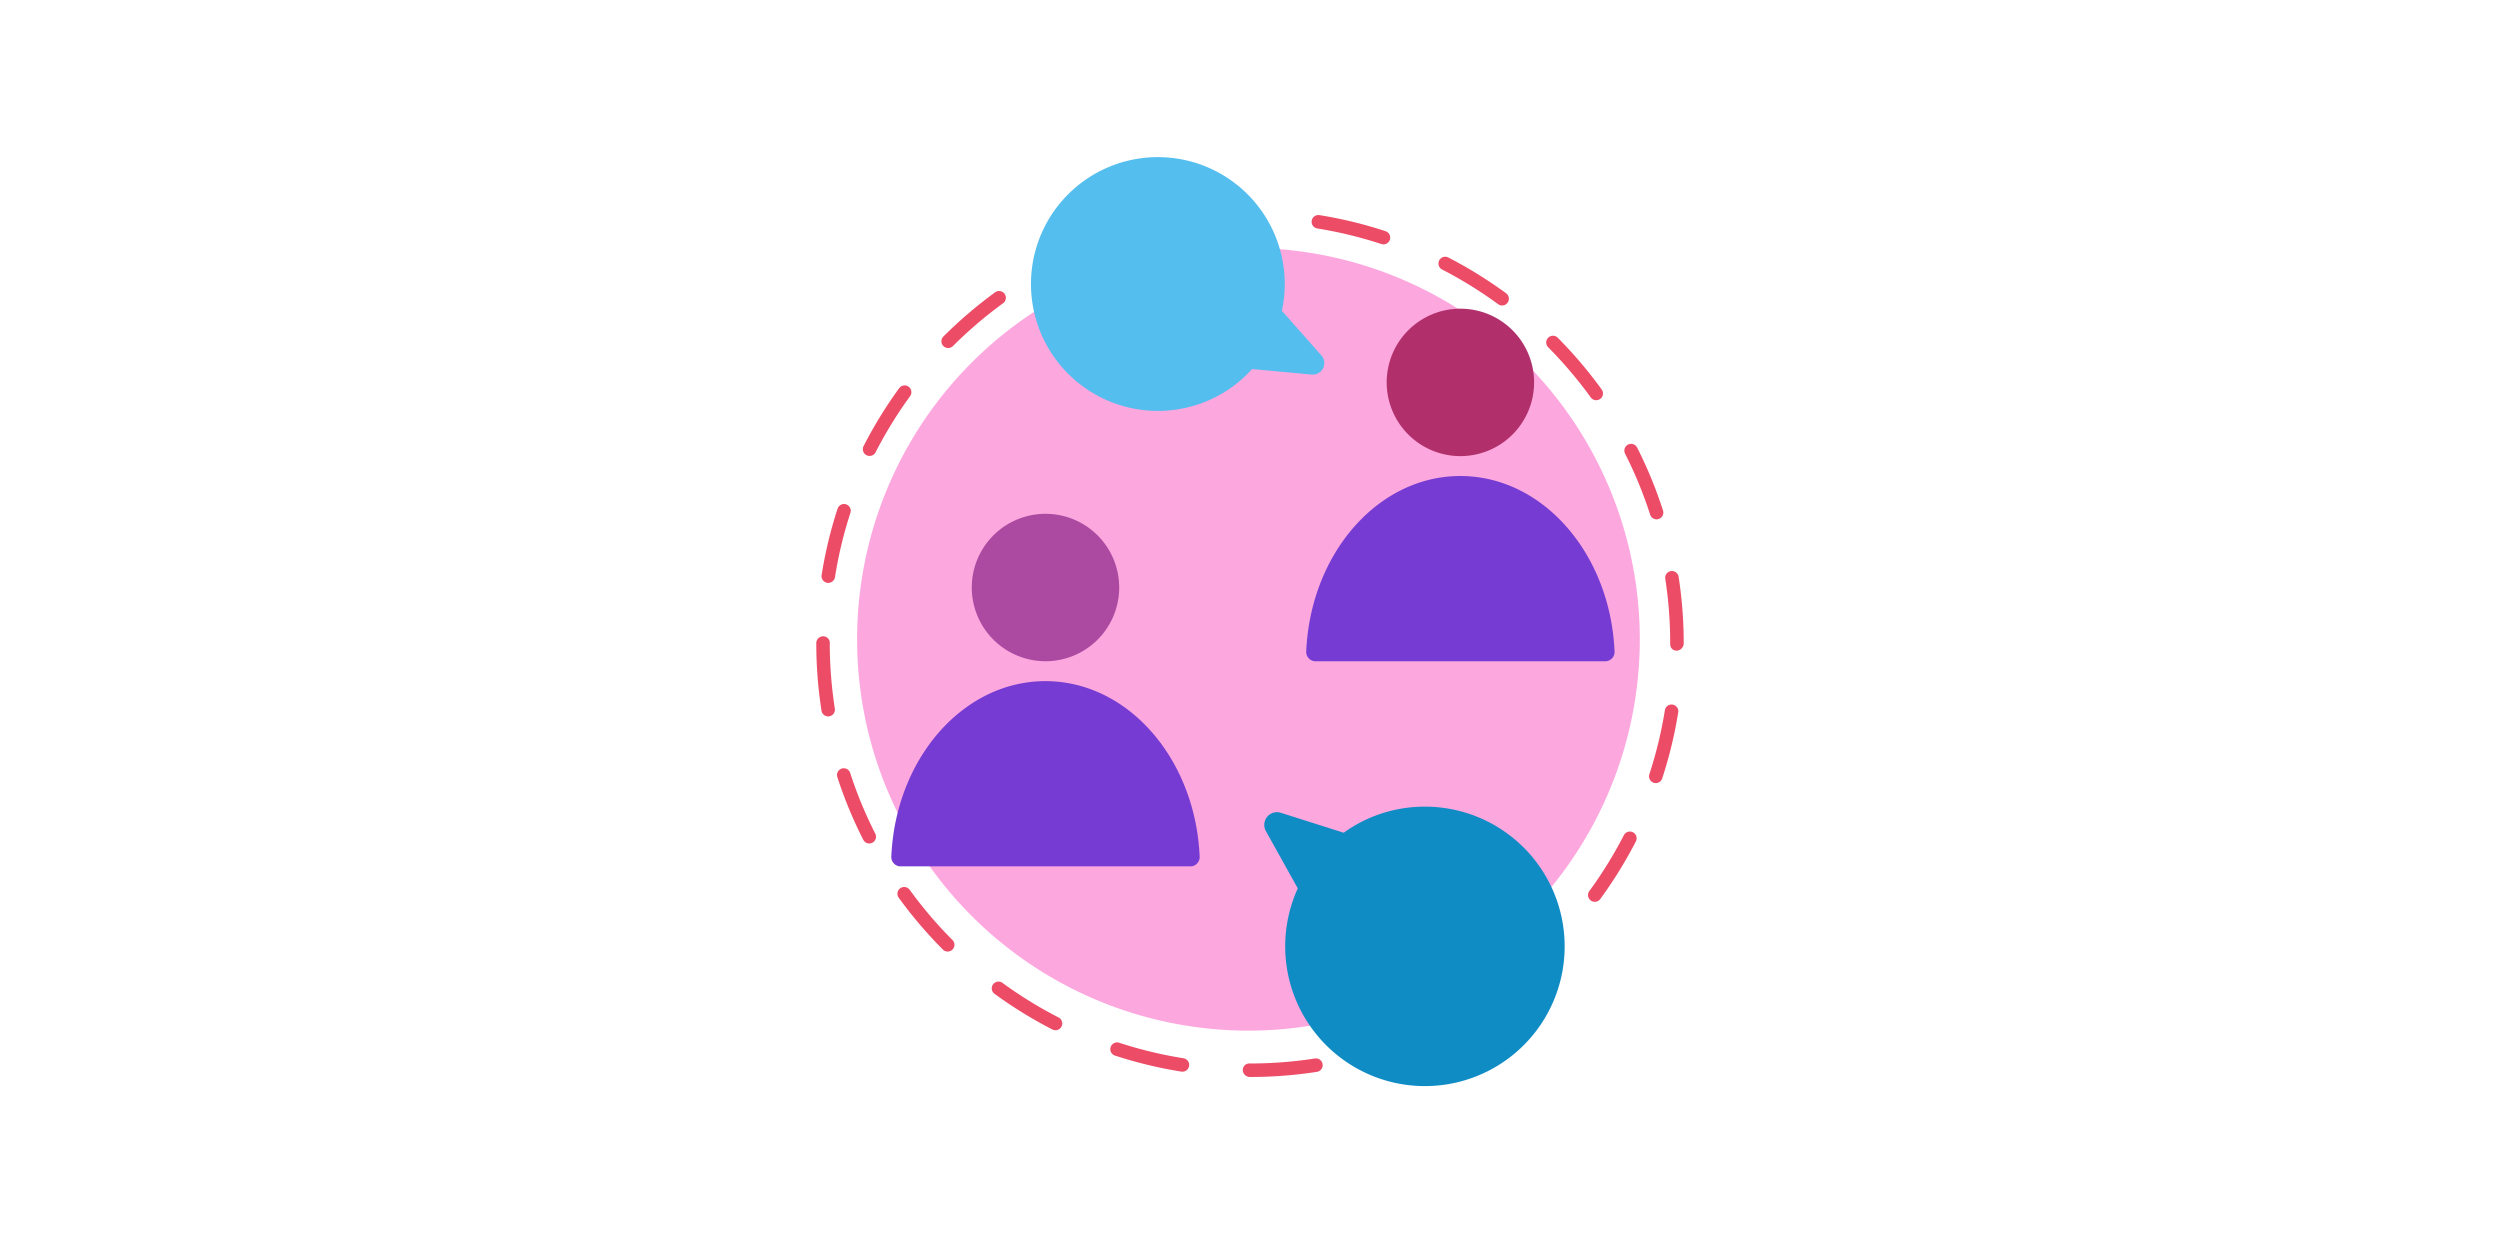 <svg data-tags="dashboard thumbnails,listening" xmlns="http://www.w3.org/2000/svg" viewBox="0 0 185 92"><path d="M92.495 79.698a.525.525 0 0 1-.528-.5.476.476 0 0 1 .47-.5h.058a31.372 31.372 0 0 0 4.805-.37.5.5 0 0 1 .154.989 32.398 32.398 0 0 1-4.959.38Zm-4.996-.393a.54.54 0 0 1-.08-.006 32.035 32.035 0 0 1-4.893-1.18.5.5 0 1 1 .31-.95 31.02 31.02 0 0 0 4.74 1.142.5.5 0 0 1-.077.994Zm14.7-1.126a.5.5 0 0 1-.153-.975 31.16 31.16 0 0 0 4.51-1.86.5.5 0 0 1 .454.892 32.222 32.222 0 0 1-4.657 1.919.493.493 0 0 1-.154.024Zm-24.093-1.941a.504.504 0 0 1-.228-.055 32.312 32.312 0 0 1-4.283-2.64.5.5 0 0 1 .59-.808 31.114 31.114 0 0 0 4.15 2.558.5.5 0 0 1-.229.945Zm32.906-2.532a.5.5 0 0 1-.293-.906 31.314 31.314 0 0 0 3.714-3.16.5.5 0 1 1 .705.708 32.319 32.319 0 0 1-3.833 3.263.499.499 0 0 1-.293.095Zm-40.883-3.291a.498.498 0 0 1-.354-.147 32.296 32.296 0 0 1-3.265-3.83.5.5 0 1 1 .808-.589 31.318 31.318 0 0 0 3.164 3.712.5.5 0 0 1-.353.854Zm47.885-3.68a.5.5 0 0 1-.404-.795 31.517 31.517 0 0 0 2.563-4.147.5.5 0 0 1 .889.457 32.32 32.32 0 0 1-2.645 4.28.5.5 0 0 1-.403.205Zm-53.688-4.318a.498.498 0 0 1-.445-.274 31.92 31.92 0 0 1-1.924-4.656.5.5 0 0 1 .951-.307 31.004 31.004 0 0 0 1.863 4.51.499.499 0 0 1-.218.672.493.493 0 0 1-.227.055Zm58.202-4.468a.5.5 0 0 1-.475-.655 30.965 30.965 0 0 0 1.148-4.739.5.5 0 0 1 .988.159 32.187 32.187 0 0 1-1.185 4.89.501.501 0 0 1-.476.345Zm-61.244-4.936a.5.5 0 0 1-.493-.423 32.523 32.523 0 0 1-.386-4.993.511.511 0 0 1 .5-.512.49.49 0 0 1 .501.488c0 .018-.002.061-.004.08a31.705 31.705 0 0 0 .377 4.783.501.501 0 0 1-.417.571.525.525 0 0 1-.078.006Zm62.81-4.867a.461.461 0 0 1-.5-.452v-.097a31.257 31.257 0 0 0-.364-4.767.5.5 0 0 1 .418-.57.507.507 0 0 1 .57.417 32.374 32.374 0 0 1 .377 4.92.544.544 0 0 1-.5.55Zm-62.8-5.013a.539.539 0 0 1-.078-.005.5.5 0 0 1-.416-.573 32.017 32.017 0 0 1 1.175-4.895.5.5 0 1 1 .95.31 30.834 30.834 0 0 0-1.137 4.742.5.5 0 0 1-.493.421Zm61.293-4.702a.498.498 0 0 1-.476-.346 30.918 30.918 0 0 0-1.855-4.512.5.5 0 0 1 .892-.453 31.959 31.959 0 0 1 1.915 4.658.499.499 0 0 1-.323.629.493.493 0 0 1-.153.024ZM64.35 33.74a.5.5 0 0 1-.446-.728 32.263 32.263 0 0 1 2.635-4.286.5.5 0 0 1 .809.588 31.355 31.355 0 0 0-2.553 4.153.5.5 0 0 1-.445.273Zm53.771-4.124a.498.498 0 0 1-.405-.207 31.542 31.542 0 0 0-3.157-3.718.5.5 0 0 1 .709-.705 32.517 32.517 0 0 1 3.258 3.837.5.5 0 0 1-.405.793Zm-47.956-3.861a.5.5 0 0 1-.353-.854 32.513 32.513 0 0 1 3.827-3.27.5.5 0 0 1 .588.81 31.539 31.539 0 0 0-3.708 3.167.498.498 0 0 1-.354.147Zm40.992-3.149a.5.5 0 0 1-.296-.097 31.349 31.349 0 0 0-4.144-2.565.5.5 0 1 1 .459-.889 32.277 32.277 0 0 1 4.277 2.648.5.5 0 0 1-.296.903Zm-33.002-2.663a.5.5 0 0 1-.227-.945 32.09 32.09 0 0 1 4.653-1.929.5.5 0 1 1 .309.951 31.128 31.128 0 0 0-4.507 1.868.5.5 0 0 1-.228.055Zm24.22-1.86a.485.485 0 0 1-.156-.025 30.76 30.76 0 0 0-4.738-1.151.5.5 0 0 1 .159-.988 31.807 31.807 0 0 1 4.891 1.19.5.5 0 0 1-.156.975Zm-14.82-1.19a.5.5 0 0 1-.076-.995 32.397 32.397 0 0 1 5.016-.39h.127a.5.5 0 0 1 0 1h-.127a31.392 31.392 0 0 0-4.862.378.516.516 0 0 1-.078.006Z" fill="#ed4c67"/><path d="M92.385 18.347a28.96 28.96 0 1 0 28.96 28.96 28.959 28.959 0 0 0-28.96-28.96Z" fill="#fda7df"/><path d="M77.366 48.932a5.455 5.455 0 1 0-5.455-5.456 5.46 5.46 0 0 0 5.455 5.456Z" fill="#ac4aa2"/><path d="M88.147 64.11H66.585a.696.696 0 0 1-.625-.772c.334-7.21 5.311-12.934 11.402-12.934s11.076 5.724 11.41 12.934a.696.696 0 0 1-.625.772Z" fill="#763bd2"/><path d="M108.069 33.753a5.455 5.455 0 1 0-5.455-5.455 5.46 5.46 0 0 0 5.455 5.455Z" fill="#b1306c"/><path d="M118.85 48.932H97.288a.696.696 0 0 1-.625-.773c.333-7.21 5.31-12.934 11.401-12.934s11.077 5.724 11.411 12.934a.696.696 0 0 1-.625.773Z" fill="#763bd2"/><path d="m97.782 26.302-2.921-3.305a9.39 9.39 0 1 0-6.825 7.111 9.29 9.29 0 0 0 4.613-2.797l4.415.406a.853.853 0 0 0 .718-1.415Z" fill="#54beee"/><path d="m93.674 61.497 2.363 4.244a10.34 10.34 0 1 0 9.017-6.042 10.23 10.23 0 0 0-5.62 1.923l-4.655-1.477a.94.94 0 0 0-1.105 1.352Z" fill="#108cc5"/></svg>